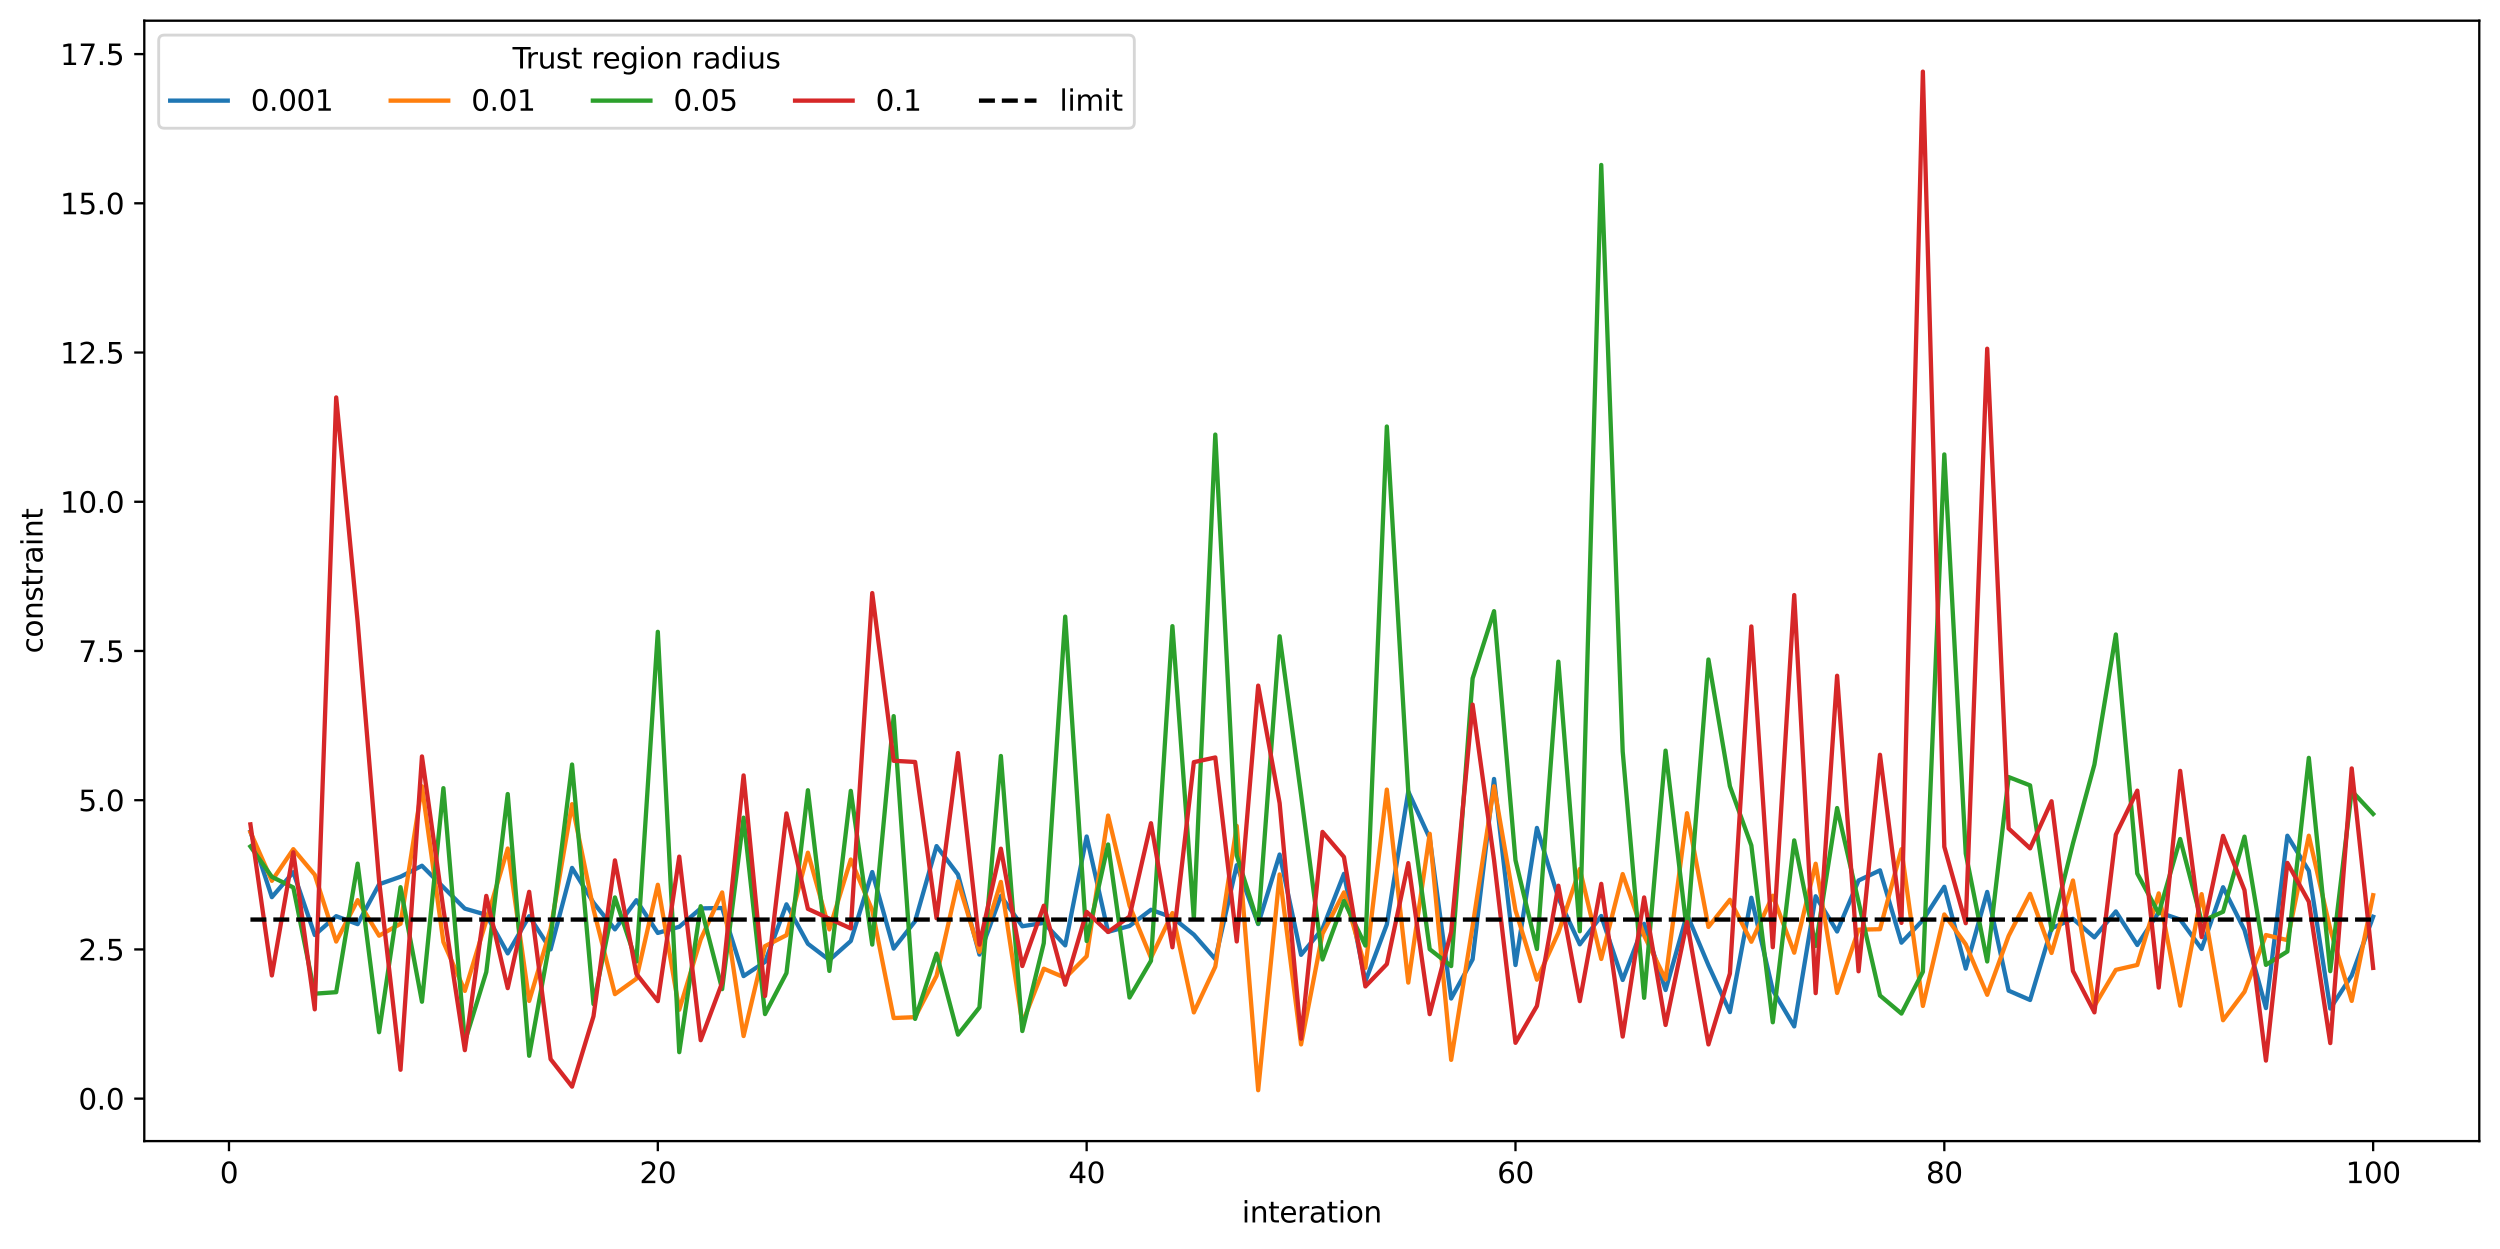 <?xml version="1.0" encoding="utf-8" standalone="no"?>
<!DOCTYPE svg PUBLIC "-//W3C//DTD SVG 1.1//EN"
  "http://www.w3.org/Graphics/SVG/1.1/DTD/svg11.dtd">
<svg xmlns:xlink="http://www.w3.org/1999/xlink" width="868.804pt" height="434.116pt" viewBox="0 0 868.804 434.116" xmlns="http://www.w3.org/2000/svg" version="1.1">
 <defs>
  <style type="text/css">*{stroke-linejoin: round; stroke-linecap: butt}</style>
 </defs>
 <g id="figure_1">
  <g id="patch_1">
   <path d="M 0 434.116 
L 868.804 434.116 
L 868.804 0 
L 0 0 
z
" style="fill: #ffffff"/>
  </g>
  <g id="axes_1">
   <g id="patch_2">
    <path d="M 50.144 396.56 
L 861.604 396.56 
L 861.604 7.2 
L 50.144 7.2 
z
" style="fill: #ffffff"/>
   </g>
   <g id="matplotlib.axis_1">
    <g id="xtick_1">
     <g id="line2d_1">
      <defs>
       <path id="m4d1fc7b1b6" d="M 0 0 
L 0 3.5 
" style="stroke: #000000; stroke-width: 0.8"/>
      </defs>
      <g>
       <use xlink:href="#m4d1fc7b1b6" x="79.577" y="396.56" style="stroke: #000000; stroke-width: 0.8"/>
      </g>
     </g>
     <g id="text_1">
      <!-- 0 -->
      <g transform="translate(76.396 411.158) scale(0.1 -0.1)">
       <defs>
        <path id="DejaVuSans-30" d="M 2034 4250 
Q 1547 4250 1301 3770 
Q 1056 3291 1056 2328 
Q 1056 1369 1301 889 
Q 1547 409 2034 409 
Q 2525 409 2770 889 
Q 3016 1369 3016 2328 
Q 3016 3291 2770 3770 
Q 2525 4250 2034 4250 
z
M 2034 4750 
Q 2819 4750 3233 4129 
Q 3647 3509 3647 2328 
Q 3647 1150 3233 529 
Q 2819 -91 2034 -91 
Q 1250 -91 836 529 
Q 422 1150 422 2328 
Q 422 3509 836 4129 
Q 1250 4750 2034 4750 
z
" transform="scale(0.016)"/>
       </defs>
       <use xlink:href="#DejaVuSans-30"/>
      </g>
     </g>
    </g>
    <g id="xtick_2">
     <g id="line2d_2">
      <g>
       <use xlink:href="#m4d1fc7b1b6" x="228.605" y="396.56" style="stroke: #000000; stroke-width: 0.8"/>
      </g>
     </g>
     <g id="text_2">
      <!-- 20 -->
      <g transform="translate(222.243 411.158) scale(0.1 -0.1)">
       <defs>
        <path id="DejaVuSans-32" d="M 1228 531 
L 3431 531 
L 3431 0 
L 469 0 
L 469 531 
Q 828 903 1448 1529 
Q 2069 2156 2228 2338 
Q 2531 2678 2651 2914 
Q 2772 3150 2772 3378 
Q 2772 3750 2511 3984 
Q 2250 4219 1831 4219 
Q 1534 4219 1204 4116 
Q 875 4013 500 3803 
L 500 4441 
Q 881 4594 1212 4672 
Q 1544 4750 1819 4750 
Q 2544 4750 2975 4387 
Q 3406 4025 3406 3419 
Q 3406 3131 3298 2873 
Q 3191 2616 2906 2266 
Q 2828 2175 2409 1742 
Q 1991 1309 1228 531 
z
" transform="scale(0.016)"/>
       </defs>
       <use xlink:href="#DejaVuSans-32"/>
       <use xlink:href="#DejaVuSans-30" x="63.623"/>
      </g>
     </g>
    </g>
    <g id="xtick_3">
     <g id="line2d_3">
      <g>
       <use xlink:href="#m4d1fc7b1b6" x="377.634" y="396.56" style="stroke: #000000; stroke-width: 0.8"/>
      </g>
     </g>
     <g id="text_3">
      <!-- 40 -->
      <g transform="translate(371.271 411.158) scale(0.1 -0.1)">
       <defs>
        <path id="DejaVuSans-34" d="M 2419 4116 
L 825 1625 
L 2419 1625 
L 2419 4116 
z
M 2253 4666 
L 3047 4666 
L 3047 1625 
L 3713 1625 
L 3713 1100 
L 3047 1100 
L 3047 0 
L 2419 0 
L 2419 1100 
L 313 1100 
L 313 1709 
L 2253 4666 
z
" transform="scale(0.016)"/>
       </defs>
       <use xlink:href="#DejaVuSans-34"/>
       <use xlink:href="#DejaVuSans-30" x="63.623"/>
      </g>
     </g>
    </g>
    <g id="xtick_4">
     <g id="line2d_4">
      <g>
       <use xlink:href="#m4d1fc7b1b6" x="526.662" y="396.56" style="stroke: #000000; stroke-width: 0.8"/>
      </g>
     </g>
     <g id="text_4">
      <!-- 60 -->
      <g transform="translate(520.3 411.158) scale(0.1 -0.1)">
       <defs>
        <path id="DejaVuSans-36" d="M 2113 2584 
Q 1688 2584 1439 2293 
Q 1191 2003 1191 1497 
Q 1191 994 1439 701 
Q 1688 409 2113 409 
Q 2538 409 2786 701 
Q 3034 994 3034 1497 
Q 3034 2003 2786 2293 
Q 2538 2584 2113 2584 
z
M 3366 4563 
L 3366 3988 
Q 3128 4100 2886 4159 
Q 2644 4219 2406 4219 
Q 1781 4219 1451 3797 
Q 1122 3375 1075 2522 
Q 1259 2794 1537 2939 
Q 1816 3084 2150 3084 
Q 2853 3084 3261 2657 
Q 3669 2231 3669 1497 
Q 3669 778 3244 343 
Q 2819 -91 2113 -91 
Q 1303 -91 875 529 
Q 447 1150 447 2328 
Q 447 3434 972 4092 
Q 1497 4750 2381 4750 
Q 2619 4750 2861 4703 
Q 3103 4656 3366 4563 
z
" transform="scale(0.016)"/>
       </defs>
       <use xlink:href="#DejaVuSans-36"/>
       <use xlink:href="#DejaVuSans-30" x="63.623"/>
      </g>
     </g>
    </g>
    <g id="xtick_5">
     <g id="line2d_5">
      <g>
       <use xlink:href="#m4d1fc7b1b6" x="675.691" y="396.56" style="stroke: #000000; stroke-width: 0.8"/>
      </g>
     </g>
     <g id="text_5">
      <!-- 80 -->
      <g transform="translate(669.328 411.158) scale(0.1 -0.1)">
       <defs>
        <path id="DejaVuSans-38" d="M 2034 2216 
Q 1584 2216 1326 1975 
Q 1069 1734 1069 1313 
Q 1069 891 1326 650 
Q 1584 409 2034 409 
Q 2484 409 2743 651 
Q 3003 894 3003 1313 
Q 3003 1734 2745 1975 
Q 2488 2216 2034 2216 
z
M 1403 2484 
Q 997 2584 770 2862 
Q 544 3141 544 3541 
Q 544 4100 942 4425 
Q 1341 4750 2034 4750 
Q 2731 4750 3128 4425 
Q 3525 4100 3525 3541 
Q 3525 3141 3298 2862 
Q 3072 2584 2669 2484 
Q 3125 2378 3379 2068 
Q 3634 1759 3634 1313 
Q 3634 634 3220 271 
Q 2806 -91 2034 -91 
Q 1263 -91 848 271 
Q 434 634 434 1313 
Q 434 1759 690 2068 
Q 947 2378 1403 2484 
z
M 1172 3481 
Q 1172 3119 1398 2916 
Q 1625 2713 2034 2713 
Q 2441 2713 2670 2916 
Q 2900 3119 2900 3481 
Q 2900 3844 2670 4047 
Q 2441 4250 2034 4250 
Q 1625 4250 1398 4047 
Q 1172 3844 1172 3481 
z
" transform="scale(0.016)"/>
       </defs>
       <use xlink:href="#DejaVuSans-38"/>
       <use xlink:href="#DejaVuSans-30" x="63.623"/>
      </g>
     </g>
    </g>
    <g id="xtick_6">
     <g id="line2d_6">
      <g>
       <use xlink:href="#m4d1fc7b1b6" x="824.719" y="396.56" style="stroke: #000000; stroke-width: 0.8"/>
      </g>
     </g>
     <g id="text_6">
      <!-- 100 -->
      <g transform="translate(815.175 411.158) scale(0.1 -0.1)">
       <defs>
        <path id="DejaVuSans-31" d="M 794 531 
L 1825 531 
L 1825 4091 
L 703 3866 
L 703 4441 
L 1819 4666 
L 2450 4666 
L 2450 531 
L 3481 531 
L 3481 0 
L 794 0 
L 794 531 
z
" transform="scale(0.016)"/>
       </defs>
       <use xlink:href="#DejaVuSans-31"/>
       <use xlink:href="#DejaVuSans-30" x="63.623"/>
       <use xlink:href="#DejaVuSans-30" x="127.246"/>
      </g>
     </g>
    </g>
    <g id="text_7">
     <!-- interation -->
     <g transform="translate(431.582 424.837) scale(0.1 -0.1)">
      <defs>
       <path id="DejaVuSans-69" d="M 603 3500 
L 1178 3500 
L 1178 0 
L 603 0 
L 603 3500 
z
M 603 4863 
L 1178 4863 
L 1178 4134 
L 603 4134 
L 603 4863 
z
" transform="scale(0.016)"/>
       <path id="DejaVuSans-6e" d="M 3513 2113 
L 3513 0 
L 2938 0 
L 2938 2094 
Q 2938 2591 2744 2837 
Q 2550 3084 2163 3084 
Q 1697 3084 1428 2787 
Q 1159 2491 1159 1978 
L 1159 0 
L 581 0 
L 581 3500 
L 1159 3500 
L 1159 2956 
Q 1366 3272 1645 3428 
Q 1925 3584 2291 3584 
Q 2894 3584 3203 3211 
Q 3513 2838 3513 2113 
z
" transform="scale(0.016)"/>
       <path id="DejaVuSans-74" d="M 1172 4494 
L 1172 3500 
L 2356 3500 
L 2356 3053 
L 1172 3053 
L 1172 1153 
Q 1172 725 1289 603 
Q 1406 481 1766 481 
L 2356 481 
L 2356 0 
L 1766 0 
Q 1100 0 847 248 
Q 594 497 594 1153 
L 594 3053 
L 172 3053 
L 172 3500 
L 594 3500 
L 594 4494 
L 1172 4494 
z
" transform="scale(0.016)"/>
       <path id="DejaVuSans-65" d="M 3597 1894 
L 3597 1613 
L 953 1613 
Q 991 1019 1311 708 
Q 1631 397 2203 397 
Q 2534 397 2845 478 
Q 3156 559 3463 722 
L 3463 178 
Q 3153 47 2828 -22 
Q 2503 -91 2169 -91 
Q 1331 -91 842 396 
Q 353 884 353 1716 
Q 353 2575 817 3079 
Q 1281 3584 2069 3584 
Q 2775 3584 3186 3129 
Q 3597 2675 3597 1894 
z
M 3022 2063 
Q 3016 2534 2758 2815 
Q 2500 3097 2075 3097 
Q 1594 3097 1305 2825 
Q 1016 2553 972 2059 
L 3022 2063 
z
" transform="scale(0.016)"/>
       <path id="DejaVuSans-72" d="M 2631 2963 
Q 2534 3019 2420 3045 
Q 2306 3072 2169 3072 
Q 1681 3072 1420 2755 
Q 1159 2438 1159 1844 
L 1159 0 
L 581 0 
L 581 3500 
L 1159 3500 
L 1159 2956 
Q 1341 3275 1631 3429 
Q 1922 3584 2338 3584 
Q 2397 3584 2469 3576 
Q 2541 3569 2628 3553 
L 2631 2963 
z
" transform="scale(0.016)"/>
       <path id="DejaVuSans-61" d="M 2194 1759 
Q 1497 1759 1228 1600 
Q 959 1441 959 1056 
Q 959 750 1161 570 
Q 1363 391 1709 391 
Q 2188 391 2477 730 
Q 2766 1069 2766 1631 
L 2766 1759 
L 2194 1759 
z
M 3341 1997 
L 3341 0 
L 2766 0 
L 2766 531 
Q 2569 213 2275 61 
Q 1981 -91 1556 -91 
Q 1019 -91 701 211 
Q 384 513 384 1019 
Q 384 1609 779 1909 
Q 1175 2209 1959 2209 
L 2766 2209 
L 2766 2266 
Q 2766 2663 2505 2880 
Q 2244 3097 1772 3097 
Q 1472 3097 1187 3025 
Q 903 2953 641 2809 
L 641 3341 
Q 956 3463 1253 3523 
Q 1550 3584 1831 3584 
Q 2591 3584 2966 3190 
Q 3341 2797 3341 1997 
z
" transform="scale(0.016)"/>
       <path id="DejaVuSans-6f" d="M 1959 3097 
Q 1497 3097 1228 2736 
Q 959 2375 959 1747 
Q 959 1119 1226 758 
Q 1494 397 1959 397 
Q 2419 397 2687 759 
Q 2956 1122 2956 1747 
Q 2956 2369 2687 2733 
Q 2419 3097 1959 3097 
z
M 1959 3584 
Q 2709 3584 3137 3096 
Q 3566 2609 3566 1747 
Q 3566 888 3137 398 
Q 2709 -91 1959 -91 
Q 1206 -91 779 398 
Q 353 888 353 1747 
Q 353 2609 779 3096 
Q 1206 3584 1959 3584 
z
" transform="scale(0.016)"/>
      </defs>
      <use xlink:href="#DejaVuSans-69"/>
      <use xlink:href="#DejaVuSans-6e" x="27.783"/>
      <use xlink:href="#DejaVuSans-74" x="91.162"/>
      <use xlink:href="#DejaVuSans-65" x="130.371"/>
      <use xlink:href="#DejaVuSans-72" x="191.895"/>
      <use xlink:href="#DejaVuSans-61" x="233.008"/>
      <use xlink:href="#DejaVuSans-74" x="294.287"/>
      <use xlink:href="#DejaVuSans-69" x="333.496"/>
      <use xlink:href="#DejaVuSans-6f" x="361.279"/>
      <use xlink:href="#DejaVuSans-6e" x="422.461"/>
     </g>
    </g>
   </g>
   <g id="matplotlib.axis_2">
    <g id="ytick_1">
     <g id="line2d_7">
      <defs>
       <path id="m048a23f52a" d="M 0 0 
L -3.5 0 
" style="stroke: #000000; stroke-width: 0.8"/>
      </defs>
      <g>
       <use xlink:href="#m048a23f52a" x="50.144" y="381.802" style="stroke: #000000; stroke-width: 0.8"/>
      </g>
     </g>
     <g id="text_8">
      <!-- 0.0 -->
      <g transform="translate(27.241 385.601) scale(0.1 -0.1)">
       <defs>
        <path id="DejaVuSans-2e" d="M 684 794 
L 1344 794 
L 1344 0 
L 684 0 
L 684 794 
z
" transform="scale(0.016)"/>
       </defs>
       <use xlink:href="#DejaVuSans-30"/>
       <use xlink:href="#DejaVuSans-2e" x="63.623"/>
       <use xlink:href="#DejaVuSans-30" x="95.41"/>
      </g>
     </g>
    </g>
    <g id="ytick_2">
     <g id="line2d_8">
      <g>
       <use xlink:href="#m048a23f52a" x="50.144" y="329.943" style="stroke: #000000; stroke-width: 0.8"/>
      </g>
     </g>
     <g id="text_9">
      <!-- 2.5 -->
      <g transform="translate(27.241 333.743) scale(0.1 -0.1)">
       <defs>
        <path id="DejaVuSans-35" d="M 691 4666 
L 3169 4666 
L 3169 4134 
L 1269 4134 
L 1269 2991 
Q 1406 3038 1543 3061 
Q 1681 3084 1819 3084 
Q 2600 3084 3056 2656 
Q 3513 2228 3513 1497 
Q 3513 744 3044 326 
Q 2575 -91 1722 -91 
Q 1428 -91 1123 -41 
Q 819 9 494 109 
L 494 744 
Q 775 591 1075 516 
Q 1375 441 1709 441 
Q 2250 441 2565 725 
Q 2881 1009 2881 1497 
Q 2881 1984 2565 2268 
Q 2250 2553 1709 2553 
Q 1456 2553 1204 2497 
Q 953 2441 691 2322 
L 691 4666 
z
" transform="scale(0.016)"/>
       </defs>
       <use xlink:href="#DejaVuSans-32"/>
       <use xlink:href="#DejaVuSans-2e" x="63.623"/>
       <use xlink:href="#DejaVuSans-35" x="95.41"/>
      </g>
     </g>
    </g>
    <g id="ytick_3">
     <g id="line2d_9">
      <g>
       <use xlink:href="#m048a23f52a" x="50.144" y="278.085" style="stroke: #000000; stroke-width: 0.8"/>
      </g>
     </g>
     <g id="text_10">
      <!-- 5.0 -->
      <g transform="translate(27.241 281.885) scale(0.1 -0.1)">
       <use xlink:href="#DejaVuSans-35"/>
       <use xlink:href="#DejaVuSans-2e" x="63.623"/>
       <use xlink:href="#DejaVuSans-30" x="95.41"/>
      </g>
     </g>
    </g>
    <g id="ytick_4">
     <g id="line2d_10">
      <g>
       <use xlink:href="#m048a23f52a" x="50.144" y="226.227" style="stroke: #000000; stroke-width: 0.8"/>
      </g>
     </g>
     <g id="text_11">
      <!-- 7.5 -->
      <g transform="translate(27.241 230.026) scale(0.1 -0.1)">
       <defs>
        <path id="DejaVuSans-37" d="M 525 4666 
L 3525 4666 
L 3525 4397 
L 1831 0 
L 1172 0 
L 2766 4134 
L 525 4134 
L 525 4666 
z
" transform="scale(0.016)"/>
       </defs>
       <use xlink:href="#DejaVuSans-37"/>
       <use xlink:href="#DejaVuSans-2e" x="63.623"/>
       <use xlink:href="#DejaVuSans-35" x="95.41"/>
      </g>
     </g>
    </g>
    <g id="ytick_5">
     <g id="line2d_11">
      <g>
       <use xlink:href="#m048a23f52a" x="50.144" y="174.369" style="stroke: #000000; stroke-width: 0.8"/>
      </g>
     </g>
     <g id="text_12">
      <!-- 10.0 -->
      <g transform="translate(20.878 178.168) scale(0.1 -0.1)">
       <use xlink:href="#DejaVuSans-31"/>
       <use xlink:href="#DejaVuSans-30" x="63.623"/>
       <use xlink:href="#DejaVuSans-2e" x="127.246"/>
       <use xlink:href="#DejaVuSans-30" x="159.033"/>
      </g>
     </g>
    </g>
    <g id="ytick_6">
     <g id="line2d_12">
      <g>
       <use xlink:href="#m048a23f52a" x="50.144" y="122.511" style="stroke: #000000; stroke-width: 0.8"/>
      </g>
     </g>
     <g id="text_13">
      <!-- 12.5 -->
      <g transform="translate(20.878 126.31) scale(0.1 -0.1)">
       <use xlink:href="#DejaVuSans-31"/>
       <use xlink:href="#DejaVuSans-32" x="63.623"/>
       <use xlink:href="#DejaVuSans-2e" x="127.246"/>
       <use xlink:href="#DejaVuSans-35" x="159.033"/>
      </g>
     </g>
    </g>
    <g id="ytick_7">
     <g id="line2d_13">
      <g>
       <use xlink:href="#m048a23f52a" x="50.144" y="70.653" style="stroke: #000000; stroke-width: 0.8"/>
      </g>
     </g>
     <g id="text_14">
      <!-- 15.0 -->
      <g transform="translate(20.878 74.452) scale(0.1 -0.1)">
       <use xlink:href="#DejaVuSans-31"/>
       <use xlink:href="#DejaVuSans-35" x="63.623"/>
       <use xlink:href="#DejaVuSans-2e" x="127.246"/>
       <use xlink:href="#DejaVuSans-30" x="159.033"/>
      </g>
     </g>
    </g>
    <g id="ytick_8">
     <g id="line2d_14">
      <g>
       <use xlink:href="#m048a23f52a" x="50.144" y="18.795" style="stroke: #000000; stroke-width: 0.8"/>
      </g>
     </g>
     <g id="text_15">
      <!-- 17.5 -->
      <g transform="translate(20.878 22.594) scale(0.1 -0.1)">
       <use xlink:href="#DejaVuSans-31"/>
       <use xlink:href="#DejaVuSans-37" x="63.623"/>
       <use xlink:href="#DejaVuSans-2e" x="127.246"/>
       <use xlink:href="#DejaVuSans-35" x="159.033"/>
      </g>
     </g>
    </g>
    <g id="text_16">
     <!-- constraint -->
     <g transform="translate(14.798 227.06) rotate(-90) scale(0.1 -0.1)">
      <defs>
       <path id="DejaVuSans-63" d="M 3122 3366 
L 3122 2828 
Q 2878 2963 2633 3030 
Q 2388 3097 2138 3097 
Q 1578 3097 1268 2742 
Q 959 2388 959 1747 
Q 959 1106 1268 751 
Q 1578 397 2138 397 
Q 2388 397 2633 464 
Q 2878 531 3122 666 
L 3122 134 
Q 2881 22 2623 -34 
Q 2366 -91 2075 -91 
Q 1284 -91 818 406 
Q 353 903 353 1747 
Q 353 2603 823 3093 
Q 1294 3584 2113 3584 
Q 2378 3584 2631 3529 
Q 2884 3475 3122 3366 
z
" transform="scale(0.016)"/>
       <path id="DejaVuSans-73" d="M 2834 3397 
L 2834 2853 
Q 2591 2978 2328 3040 
Q 2066 3103 1784 3103 
Q 1356 3103 1142 2972 
Q 928 2841 928 2578 
Q 928 2378 1081 2264 
Q 1234 2150 1697 2047 
L 1894 2003 
Q 2506 1872 2764 1633 
Q 3022 1394 3022 966 
Q 3022 478 2636 193 
Q 2250 -91 1575 -91 
Q 1294 -91 989 -36 
Q 684 19 347 128 
L 347 722 
Q 666 556 975 473 
Q 1284 391 1588 391 
Q 1994 391 2212 530 
Q 2431 669 2431 922 
Q 2431 1156 2273 1281 
Q 2116 1406 1581 1522 
L 1381 1569 
Q 847 1681 609 1914 
Q 372 2147 372 2553 
Q 372 3047 722 3315 
Q 1072 3584 1716 3584 
Q 2034 3584 2315 3537 
Q 2597 3491 2834 3397 
z
" transform="scale(0.016)"/>
      </defs>
      <use xlink:href="#DejaVuSans-63"/>
      <use xlink:href="#DejaVuSans-6f" x="54.98"/>
      <use xlink:href="#DejaVuSans-6e" x="116.162"/>
      <use xlink:href="#DejaVuSans-73" x="179.541"/>
      <use xlink:href="#DejaVuSans-74" x="231.641"/>
      <use xlink:href="#DejaVuSans-72" x="270.85"/>
      <use xlink:href="#DejaVuSans-61" x="311.963"/>
      <use xlink:href="#DejaVuSans-69" x="373.242"/>
      <use xlink:href="#DejaVuSans-6e" x="401.025"/>
      <use xlink:href="#DejaVuSans-74" x="464.404"/>
     </g>
    </g>
   </g>
   <g id="line2d_15">
    <path d="M 87.028 289.039 
L 94.48 311.777 
L 101.931 303.106 
L 109.383 324.925 
L 116.834 318.393 
L 124.285 321.163 
L 131.737 307.308 
L 139.188 304.682 
L 146.64 300.868 
L 154.091 308.343 
L 161.543 315.769 
L 168.994 317.914 
L 176.445 331.319 
L 183.897 318.41 
L 191.348 329.927 
L 198.8 301.628 
L 206.251 313.71 
L 213.702 322.973 
L 221.154 312.85 
L 228.605 324.214 
L 236.057 322.085 
L 243.508 315.691 
L 250.96 315.546 
L 258.411 339.212 
L 265.862 334.284 
L 273.314 314.28 
L 280.765 327.987 
L 288.217 333.642 
L 295.668 327.025 
L 303.12 303.058 
L 310.571 329.647 
L 318.022 320.124 
L 325.474 294.044 
L 332.925 303.899 
L 340.377 331.727 
L 347.828 311.366 
L 355.28 321.898 
L 362.731 320.724 
L 370.182 328.532 
L 377.634 290.712 
L 385.085 323.831 
L 392.537 321.796 
L 399.988 316.171 
L 407.439 318.825 
L 414.891 324.803 
L 422.342 333.303 
L 429.794 300.684 
L 437.245 321.127 
L 444.697 296.973 
L 452.148 331.822 
L 459.599 322.758 
L 467.051 303.682 
L 474.502 341.055 
L 481.954 321.263 
L 489.405 275.065 
L 496.857 291.306 
L 504.308 347.001 
L 511.759 333.397 
L 519.211 270.713 
L 526.662 335.359 
L 534.114 287.73 
L 541.565 312.069 
L 549.017 328.171 
L 556.468 318.325 
L 563.919 340.552 
L 571.371 321.061 
L 578.822 344.04 
L 586.274 317.781 
L 593.725 335.467 
L 601.177 351.725 
L 608.628 311.997 
L 616.079 344.102 
L 623.531 356.688 
L 630.982 311.475 
L 638.434 323.712 
L 645.885 306.001 
L 653.336 302.46 
L 660.788 327.588 
L 668.239 319.763 
L 675.691 308.18 
L 683.142 336.609 
L 690.594 309.97 
L 698.045 344.281 
L 705.496 347.515 
L 712.948 322.627 
L 720.399 319.298 
L 727.851 325.745 
L 735.302 316.745 
L 742.754 328.401 
L 750.205 317.035 
L 757.656 319.575 
L 765.108 329.766 
L 772.559 308.337 
L 780.011 323.201 
L 787.462 350.318 
L 794.914 290.442 
L 802.365 302.612 
L 809.816 350.485 
L 817.268 339.007 
L 824.719 318.591 
" clip-path="url(#p5eea424c7b)" style="fill: none; stroke: #1f77b4; stroke-width: 1.5; stroke-linecap: square"/>
   </g>
   <g id="line2d_16">
    <path d="M 87.028 289.157 
L 94.48 306.095 
L 101.931 295.108 
L 109.383 303.998 
L 116.834 327.201 
L 124.285 312.825 
L 131.737 325.172 
L 139.188 321.036 
L 146.64 273.265 
L 154.091 327.379 
L 161.543 344.355 
L 168.994 319.955 
L 176.445 294.893 
L 183.897 347.84 
L 191.348 322.781 
L 198.8 279.474 
L 206.251 315.988 
L 213.702 345.476 
L 221.154 340.14 
L 228.605 307.48 
L 236.057 350.905 
L 243.508 326.485 
L 250.96 310.143 
L 258.411 360.034 
L 265.862 328.806 
L 273.314 324.997 
L 280.765 296.344 
L 288.217 322.98 
L 295.668 298.713 
L 303.12 316.316 
L 310.571 353.789 
L 318.022 353.474 
L 325.474 339.129 
L 332.925 306.297 
L 340.377 330.798 
L 347.828 306.485 
L 355.28 355.653 
L 362.731 336.65 
L 370.182 339.82 
L 377.634 332.327 
L 385.085 283.433 
L 392.537 314.702 
L 399.988 332.842 
L 407.439 317.31 
L 414.891 351.822 
L 422.342 335.933 
L 429.794 287.027 
L 437.245 378.862 
L 444.697 303.896 
L 452.148 362.946 
L 459.599 324.528 
L 467.051 310.13 
L 474.502 336.346 
L 481.954 274.409 
L 489.405 341.467 
L 496.857 289.761 
L 504.308 368.315 
L 511.759 321.858 
L 519.211 273.25 
L 526.662 316.34 
L 534.114 340.453 
L 541.565 324.158 
L 549.017 302.011 
L 556.468 333.255 
L 563.919 303.769 
L 571.371 325.134 
L 578.822 340.364 
L 586.274 282.616 
L 593.725 322.118 
L 601.177 312.705 
L 608.628 327.279 
L 616.079 311.291 
L 623.531 331.075 
L 630.982 300.175 
L 638.434 345.053 
L 645.885 323.082 
L 653.336 322.914 
L 660.788 295.131 
L 668.239 349.574 
L 675.691 317.804 
L 683.142 328.174 
L 690.594 345.705 
L 698.045 325.242 
L 705.496 310.628 
L 712.948 331.168 
L 720.399 306.001 
L 727.851 349.611 
L 735.302 337.05 
L 742.754 335.339 
L 750.205 310.48 
L 757.656 349.477 
L 765.108 310.739 
L 772.559 354.541 
L 780.011 344.66 
L 787.462 324.939 
L 794.914 326.718 
L 802.365 290.44 
L 809.816 322.952 
L 817.268 347.827 
L 824.719 311.101 
" clip-path="url(#p5eea424c7b)" style="fill: none; stroke: #ff7f0e; stroke-width: 1.5; stroke-linecap: square"/>
   </g>
   <g id="line2d_17">
    <path d="M 87.028 294.167 
L 94.48 304.727 
L 101.931 308.413 
L 109.383 345.325 
L 116.834 344.801 
L 124.285 300.149 
L 131.737 358.703 
L 139.188 308.328 
L 146.64 348.115 
L 154.091 273.911 
L 161.543 361.998 
L 168.994 337.791 
L 176.445 275.953 
L 183.897 366.892 
L 191.348 325.813 
L 198.8 265.698 
L 206.251 348.925 
L 213.702 311.887 
L 221.154 334.161 
L 228.605 219.579 
L 236.057 365.639 
L 243.508 314.938 
L 250.96 343.729 
L 258.411 284.168 
L 265.862 352.406 
L 273.314 338.16 
L 280.765 274.631 
L 288.217 337.401 
L 295.668 274.855 
L 303.12 328.253 
L 310.571 248.882 
L 318.022 354.083 
L 325.474 331.419 
L 332.925 359.543 
L 340.377 350.107 
L 347.828 262.727 
L 355.28 358.295 
L 362.731 327.767 
L 370.182 214.301 
L 377.634 327.012 
L 385.085 293.484 
L 392.537 346.651 
L 399.988 333.9 
L 407.439 217.609 
L 414.891 319.217 
L 422.342 151.036 
L 429.794 297.276 
L 437.245 320.971 
L 444.697 221.135 
L 452.148 276.171 
L 459.599 333.43 
L 467.051 313.094 
L 474.502 328.596 
L 481.954 148.231 
L 489.405 275.012 
L 496.857 329.87 
L 504.308 335.726 
L 511.759 235.773 
L 519.211 212.403 
L 526.662 298.936 
L 534.114 329.79 
L 541.565 229.94 
L 549.017 323.628 
L 556.468 57.331 
L 563.919 261.128 
L 571.371 346.764 
L 578.822 260.864 
L 586.274 323.91 
L 593.725 229.198 
L 601.177 273.227 
L 608.628 293.801 
L 616.079 355.253 
L 623.531 292.064 
L 630.982 328.739 
L 638.434 280.813 
L 645.885 313.413 
L 653.336 345.962 
L 660.788 352.234 
L 668.239 337.718 
L 675.691 157.927 
L 683.142 296.634 
L 690.594 334.124 
L 698.045 270.04 
L 705.496 272.941 
L 712.948 323.188 
L 720.399 293.086 
L 727.851 265.709 
L 735.302 220.502 
L 742.754 303.578 
L 750.205 317.423 
L 757.656 291.581 
L 765.108 320.201 
L 772.559 316.856 
L 780.011 290.76 
L 787.462 335.304 
L 794.914 330.662 
L 802.365 263.385 
L 809.816 337.486 
L 817.268 274.861 
L 824.719 282.86 
" clip-path="url(#p5eea424c7b)" style="fill: none; stroke: #2ca02c; stroke-width: 1.5; stroke-linecap: square"/>
   </g>
   <g id="line2d_18">
    <path d="M 87.028 286.485 
L 94.48 338.978 
L 101.931 296.189 
L 109.383 350.753 
L 116.834 138.125 
L 124.285 216.036 
L 131.737 305.98 
L 139.188 371.755 
L 146.64 262.891 
L 154.091 315.954 
L 161.543 364.941 
L 168.994 311.349 
L 176.445 343.388 
L 183.897 309.934 
L 191.348 368.072 
L 198.8 377.625 
L 206.251 353.184 
L 213.702 299.006 
L 221.154 338.43 
L 228.605 347.914 
L 236.057 297.708 
L 243.508 361.488 
L 250.96 341.531 
L 258.411 269.481 
L 265.862 346.117 
L 273.314 282.69 
L 280.765 315.852 
L 288.217 319.275 
L 295.668 322.648 
L 303.12 206.114 
L 310.571 264.383 
L 318.022 264.805 
L 325.474 319.104 
L 332.925 261.707 
L 340.377 328.27 
L 347.828 294.947 
L 355.28 335.713 
L 362.731 314.764 
L 370.182 342.197 
L 377.634 316.896 
L 385.085 323.886 
L 392.537 318.519 
L 399.988 286.094 
L 407.439 329.196 
L 414.891 264.863 
L 422.342 263.239 
L 429.794 327.163 
L 437.245 238.281 
L 444.697 279.122 
L 452.148 360.97 
L 459.599 289.114 
L 467.051 297.819 
L 474.502 342.799 
L 481.954 335.051 
L 489.405 299.964 
L 496.857 352.423 
L 504.308 323.856 
L 511.759 244.871 
L 519.211 298.866 
L 526.662 362.391 
L 534.114 349.598 
L 541.565 307.82 
L 549.017 347.904 
L 556.468 307.175 
L 563.919 360.222 
L 571.371 311.897 
L 578.822 356.186 
L 586.274 320.426 
L 593.725 362.946 
L 601.177 338.329 
L 608.628 217.716 
L 616.079 329.169 
L 623.531 206.808 
L 630.982 345.125 
L 638.434 234.846 
L 645.885 337.535 
L 653.336 262.316 
L 660.788 320.716 
L 668.239 24.898 
L 675.691 294.287 
L 683.142 320.837 
L 690.594 121.192 
L 698.045 287.931 
L 705.496 294.821 
L 712.948 278.461 
L 720.399 337.44 
L 727.851 351.81 
L 735.302 290.04 
L 742.754 274.778 
L 750.205 343.201 
L 757.656 267.905 
L 765.108 325.64 
L 772.559 290.488 
L 780.011 309.352 
L 787.462 368.569 
L 794.914 299.878 
L 802.365 313.339 
L 809.816 362.487 
L 817.268 267.053 
L 824.719 336.369 
" clip-path="url(#p5eea424c7b)" style="fill: none; stroke: #d62728; stroke-width: 1.5; stroke-linecap: square"/>
   </g>
   <g id="line2d_19">
    <path d="M 87.028 319.572 
L 94.48 319.572 
L 101.931 319.572 
L 109.383 319.572 
L 116.834 319.572 
L 124.285 319.572 
L 131.737 319.572 
L 139.188 319.572 
L 146.64 319.572 
L 154.091 319.572 
L 161.543 319.572 
L 168.994 319.572 
L 176.445 319.572 
L 183.897 319.572 
L 191.348 319.572 
L 198.8 319.572 
L 206.251 319.572 
L 213.702 319.572 
L 221.154 319.572 
L 228.605 319.572 
L 236.057 319.572 
L 243.508 319.572 
L 250.96 319.572 
L 258.411 319.572 
L 265.862 319.572 
L 273.314 319.572 
L 280.765 319.572 
L 288.217 319.572 
L 295.668 319.572 
L 303.12 319.572 
L 310.571 319.572 
L 318.022 319.572 
L 325.474 319.572 
L 332.925 319.572 
L 340.377 319.572 
L 347.828 319.572 
L 355.28 319.572 
L 362.731 319.572 
L 370.182 319.572 
L 377.634 319.572 
L 385.085 319.572 
L 392.537 319.572 
L 399.988 319.572 
L 407.439 319.572 
L 414.891 319.572 
L 422.342 319.572 
L 429.794 319.572 
L 437.245 319.572 
L 444.697 319.572 
L 452.148 319.572 
L 459.599 319.572 
L 467.051 319.572 
L 474.502 319.572 
L 481.954 319.572 
L 489.405 319.572 
L 496.857 319.572 
L 504.308 319.572 
L 511.759 319.572 
L 519.211 319.572 
L 526.662 319.572 
L 534.114 319.572 
L 541.565 319.572 
L 549.017 319.572 
L 556.468 319.572 
L 563.919 319.572 
L 571.371 319.572 
L 578.822 319.572 
L 586.274 319.572 
L 593.725 319.572 
L 601.177 319.572 
L 608.628 319.572 
L 616.079 319.572 
L 623.531 319.572 
L 630.982 319.572 
L 638.434 319.572 
L 645.885 319.572 
L 653.336 319.572 
L 660.788 319.572 
L 668.239 319.572 
L 675.691 319.572 
L 683.142 319.572 
L 690.594 319.572 
L 698.045 319.572 
L 705.496 319.572 
L 712.948 319.572 
L 720.399 319.572 
L 727.851 319.572 
L 735.302 319.572 
L 742.754 319.572 
L 750.205 319.572 
L 757.656 319.572 
L 765.108 319.572 
L 772.559 319.572 
L 780.011 319.572 
L 787.462 319.572 
L 794.914 319.572 
L 802.365 319.572 
L 809.816 319.572 
L 817.268 319.572 
L 824.719 319.572 
" clip-path="url(#p5eea424c7b)" style="fill: none; stroke-dasharray: 5.55,2.4; stroke-dashoffset: 0; stroke: #000000; stroke-width: 1.5"/>
   </g>
   <g id="patch_3">
    <path d="M 50.144 396.56 
L 50.144 7.2 
" style="fill: none; stroke: #000000; stroke-width: 0.8; stroke-linejoin: miter; stroke-linecap: square"/>
   </g>
   <g id="patch_4">
    <path d="M 861.604 396.56 
L 861.604 7.2 
" style="fill: none; stroke: #000000; stroke-width: 0.8; stroke-linejoin: miter; stroke-linecap: square"/>
   </g>
   <g id="patch_5">
    <path d="M 50.144 396.56 
L 861.604 396.56 
" style="fill: none; stroke: #000000; stroke-width: 0.8; stroke-linejoin: miter; stroke-linecap: square"/>
   </g>
   <g id="patch_6">
    <path d="M 50.144 7.2 
L 861.604 7.2 
" style="fill: none; stroke: #000000; stroke-width: 0.8; stroke-linejoin: miter; stroke-linecap: square"/>
   </g>
   <g id="legend_1">
    <g id="patch_7">
     <path d="M 57.144 44.556 
L 392.202 44.556 
Q 394.202 44.556 394.202 42.556 
L 394.202 14.2 
Q 394.202 12.2 392.202 12.2 
L 57.144 12.2 
Q 55.144 12.2 55.144 14.2 
L 55.144 42.556 
Q 55.144 44.556 57.144 44.556 
z
" style="fill: #ffffff; opacity: 0.8; stroke: #cccccc; stroke-linejoin: miter"/>
    </g>
    <g id="text_17">
     <!-- Trust region radius -->
     <g transform="translate(178.122 23.798) scale(0.1 -0.1)">
      <defs>
       <path id="DejaVuSans-54" d="M -19 4666 
L 3928 4666 
L 3928 4134 
L 2272 4134 
L 2272 0 
L 1638 0 
L 1638 4134 
L -19 4134 
L -19 4666 
z
" transform="scale(0.016)"/>
       <path id="DejaVuSans-75" d="M 544 1381 
L 544 3500 
L 1119 3500 
L 1119 1403 
Q 1119 906 1312 657 
Q 1506 409 1894 409 
Q 2359 409 2629 706 
Q 2900 1003 2900 1516 
L 2900 3500 
L 3475 3500 
L 3475 0 
L 2900 0 
L 2900 538 
Q 2691 219 2414 64 
Q 2138 -91 1772 -91 
Q 1169 -91 856 284 
Q 544 659 544 1381 
z
M 1991 3584 
L 1991 3584 
z
" transform="scale(0.016)"/>
       <path id="DejaVuSans-20" transform="scale(0.016)"/>
       <path id="DejaVuSans-67" d="M 2906 1791 
Q 2906 2416 2648 2759 
Q 2391 3103 1925 3103 
Q 1463 3103 1205 2759 
Q 947 2416 947 1791 
Q 947 1169 1205 825 
Q 1463 481 1925 481 
Q 2391 481 2648 825 
Q 2906 1169 2906 1791 
z
M 3481 434 
Q 3481 -459 3084 -895 
Q 2688 -1331 1869 -1331 
Q 1566 -1331 1297 -1286 
Q 1028 -1241 775 -1147 
L 775 -588 
Q 1028 -725 1275 -790 
Q 1522 -856 1778 -856 
Q 2344 -856 2625 -561 
Q 2906 -266 2906 331 
L 2906 616 
Q 2728 306 2450 153 
Q 2172 0 1784 0 
Q 1141 0 747 490 
Q 353 981 353 1791 
Q 353 2603 747 3093 
Q 1141 3584 1784 3584 
Q 2172 3584 2450 3431 
Q 2728 3278 2906 2969 
L 2906 3500 
L 3481 3500 
L 3481 434 
z
" transform="scale(0.016)"/>
       <path id="DejaVuSans-64" d="M 2906 2969 
L 2906 4863 
L 3481 4863 
L 3481 0 
L 2906 0 
L 2906 525 
Q 2725 213 2448 61 
Q 2172 -91 1784 -91 
Q 1150 -91 751 415 
Q 353 922 353 1747 
Q 353 2572 751 3078 
Q 1150 3584 1784 3584 
Q 2172 3584 2448 3432 
Q 2725 3281 2906 2969 
z
M 947 1747 
Q 947 1113 1208 752 
Q 1469 391 1925 391 
Q 2381 391 2643 752 
Q 2906 1113 2906 1747 
Q 2906 2381 2643 2742 
Q 2381 3103 1925 3103 
Q 1469 3103 1208 2742 
Q 947 2381 947 1747 
z
" transform="scale(0.016)"/>
      </defs>
      <use xlink:href="#DejaVuSans-54"/>
      <use xlink:href="#DejaVuSans-72" x="46.334"/>
      <use xlink:href="#DejaVuSans-75" x="87.447"/>
      <use xlink:href="#DejaVuSans-73" x="150.826"/>
      <use xlink:href="#DejaVuSans-74" x="202.926"/>
      <use xlink:href="#DejaVuSans-20" x="242.135"/>
      <use xlink:href="#DejaVuSans-72" x="273.922"/>
      <use xlink:href="#DejaVuSans-65" x="312.785"/>
      <use xlink:href="#DejaVuSans-67" x="374.309"/>
      <use xlink:href="#DejaVuSans-69" x="437.785"/>
      <use xlink:href="#DejaVuSans-6f" x="465.568"/>
      <use xlink:href="#DejaVuSans-6e" x="526.75"/>
      <use xlink:href="#DejaVuSans-20" x="590.129"/>
      <use xlink:href="#DejaVuSans-72" x="621.916"/>
      <use xlink:href="#DejaVuSans-61" x="663.029"/>
      <use xlink:href="#DejaVuSans-64" x="724.309"/>
      <use xlink:href="#DejaVuSans-69" x="787.785"/>
      <use xlink:href="#DejaVuSans-75" x="815.568"/>
      <use xlink:href="#DejaVuSans-73" x="878.947"/>
     </g>
    </g>
    <g id="line2d_20">
     <path d="M 59.144 34.977 
L 69.144 34.977 
L 79.144 34.977 
" style="fill: none; stroke: #1f77b4; stroke-width: 1.5; stroke-linecap: square"/>
    </g>
    <g id="text_18">
     <!-- 0.001 -->
     <g transform="translate(87.144 38.477) scale(0.1 -0.1)">
      <use xlink:href="#DejaVuSans-30"/>
      <use xlink:href="#DejaVuSans-2e" x="63.623"/>
      <use xlink:href="#DejaVuSans-30" x="95.41"/>
      <use xlink:href="#DejaVuSans-30" x="159.033"/>
      <use xlink:href="#DejaVuSans-31" x="222.656"/>
     </g>
    </g>
    <g id="line2d_21">
     <path d="M 135.772 34.977 
L 145.772 34.977 
L 155.772 34.977 
" style="fill: none; stroke: #ff7f0e; stroke-width: 1.5; stroke-linecap: square"/>
    </g>
    <g id="text_19">
     <!-- 0.01 -->
     <g transform="translate(163.772 38.477) scale(0.1 -0.1)">
      <use xlink:href="#DejaVuSans-30"/>
      <use xlink:href="#DejaVuSans-2e" x="63.623"/>
      <use xlink:href="#DejaVuSans-30" x="95.41"/>
      <use xlink:href="#DejaVuSans-31" x="159.033"/>
     </g>
    </g>
    <g id="line2d_22">
     <path d="M 206.037 34.977 
L 216.037 34.977 
L 226.037 34.977 
" style="fill: none; stroke: #2ca02c; stroke-width: 1.5; stroke-linecap: square"/>
    </g>
    <g id="text_20">
     <!-- 0.05 -->
     <g transform="translate(234.037 38.477) scale(0.1 -0.1)">
      <use xlink:href="#DejaVuSans-30"/>
      <use xlink:href="#DejaVuSans-2e" x="63.623"/>
      <use xlink:href="#DejaVuSans-30" x="95.41"/>
      <use xlink:href="#DejaVuSans-35" x="159.033"/>
     </g>
    </g>
    <g id="line2d_23">
     <path d="M 276.303 34.977 
L 286.303 34.977 
L 296.303 34.977 
" style="fill: none; stroke: #d62728; stroke-width: 1.5; stroke-linecap: square"/>
    </g>
    <g id="text_21">
     <!-- 0.1 -->
     <g transform="translate(304.303 38.477) scale(0.1 -0.1)">
      <use xlink:href="#DejaVuSans-30"/>
      <use xlink:href="#DejaVuSans-2e" x="63.623"/>
      <use xlink:href="#DejaVuSans-31" x="95.41"/>
     </g>
    </g>
    <g id="line2d_24">
     <path d="M 340.206 34.977 
L 350.206 34.977 
L 360.206 34.977 
" style="fill: none; stroke-dasharray: 5.55,2.4; stroke-dashoffset: 0; stroke: #000000; stroke-width: 1.5"/>
    </g>
    <g id="text_22">
     <!-- limit -->
     <g transform="translate(368.206 38.477) scale(0.1 -0.1)">
      <defs>
       <path id="DejaVuSans-6c" d="M 603 4863 
L 1178 4863 
L 1178 0 
L 603 0 
L 603 4863 
z
" transform="scale(0.016)"/>
       <path id="DejaVuSans-6d" d="M 3328 2828 
Q 3544 3216 3844 3400 
Q 4144 3584 4550 3584 
Q 5097 3584 5394 3201 
Q 5691 2819 5691 2113 
L 5691 0 
L 5113 0 
L 5113 2094 
Q 5113 2597 4934 2840 
Q 4756 3084 4391 3084 
Q 3944 3084 3684 2787 
Q 3425 2491 3425 1978 
L 3425 0 
L 2847 0 
L 2847 2094 
Q 2847 2600 2669 2842 
Q 2491 3084 2119 3084 
Q 1678 3084 1418 2786 
Q 1159 2488 1159 1978 
L 1159 0 
L 581 0 
L 581 3500 
L 1159 3500 
L 1159 2956 
Q 1356 3278 1631 3431 
Q 1906 3584 2284 3584 
Q 2666 3584 2933 3390 
Q 3200 3197 3328 2828 
z
" transform="scale(0.016)"/>
      </defs>
      <use xlink:href="#DejaVuSans-6c"/>
      <use xlink:href="#DejaVuSans-69" x="27.783"/>
      <use xlink:href="#DejaVuSans-6d" x="55.566"/>
      <use xlink:href="#DejaVuSans-69" x="152.979"/>
      <use xlink:href="#DejaVuSans-74" x="180.762"/>
     </g>
    </g>
   </g>
  </g>
 </g>
 <defs>
  <clipPath id="p5eea424c7b">
   <rect x="50.144" y="7.2" width="811.46" height="389.36"/>
  </clipPath>
 </defs>
</svg>
